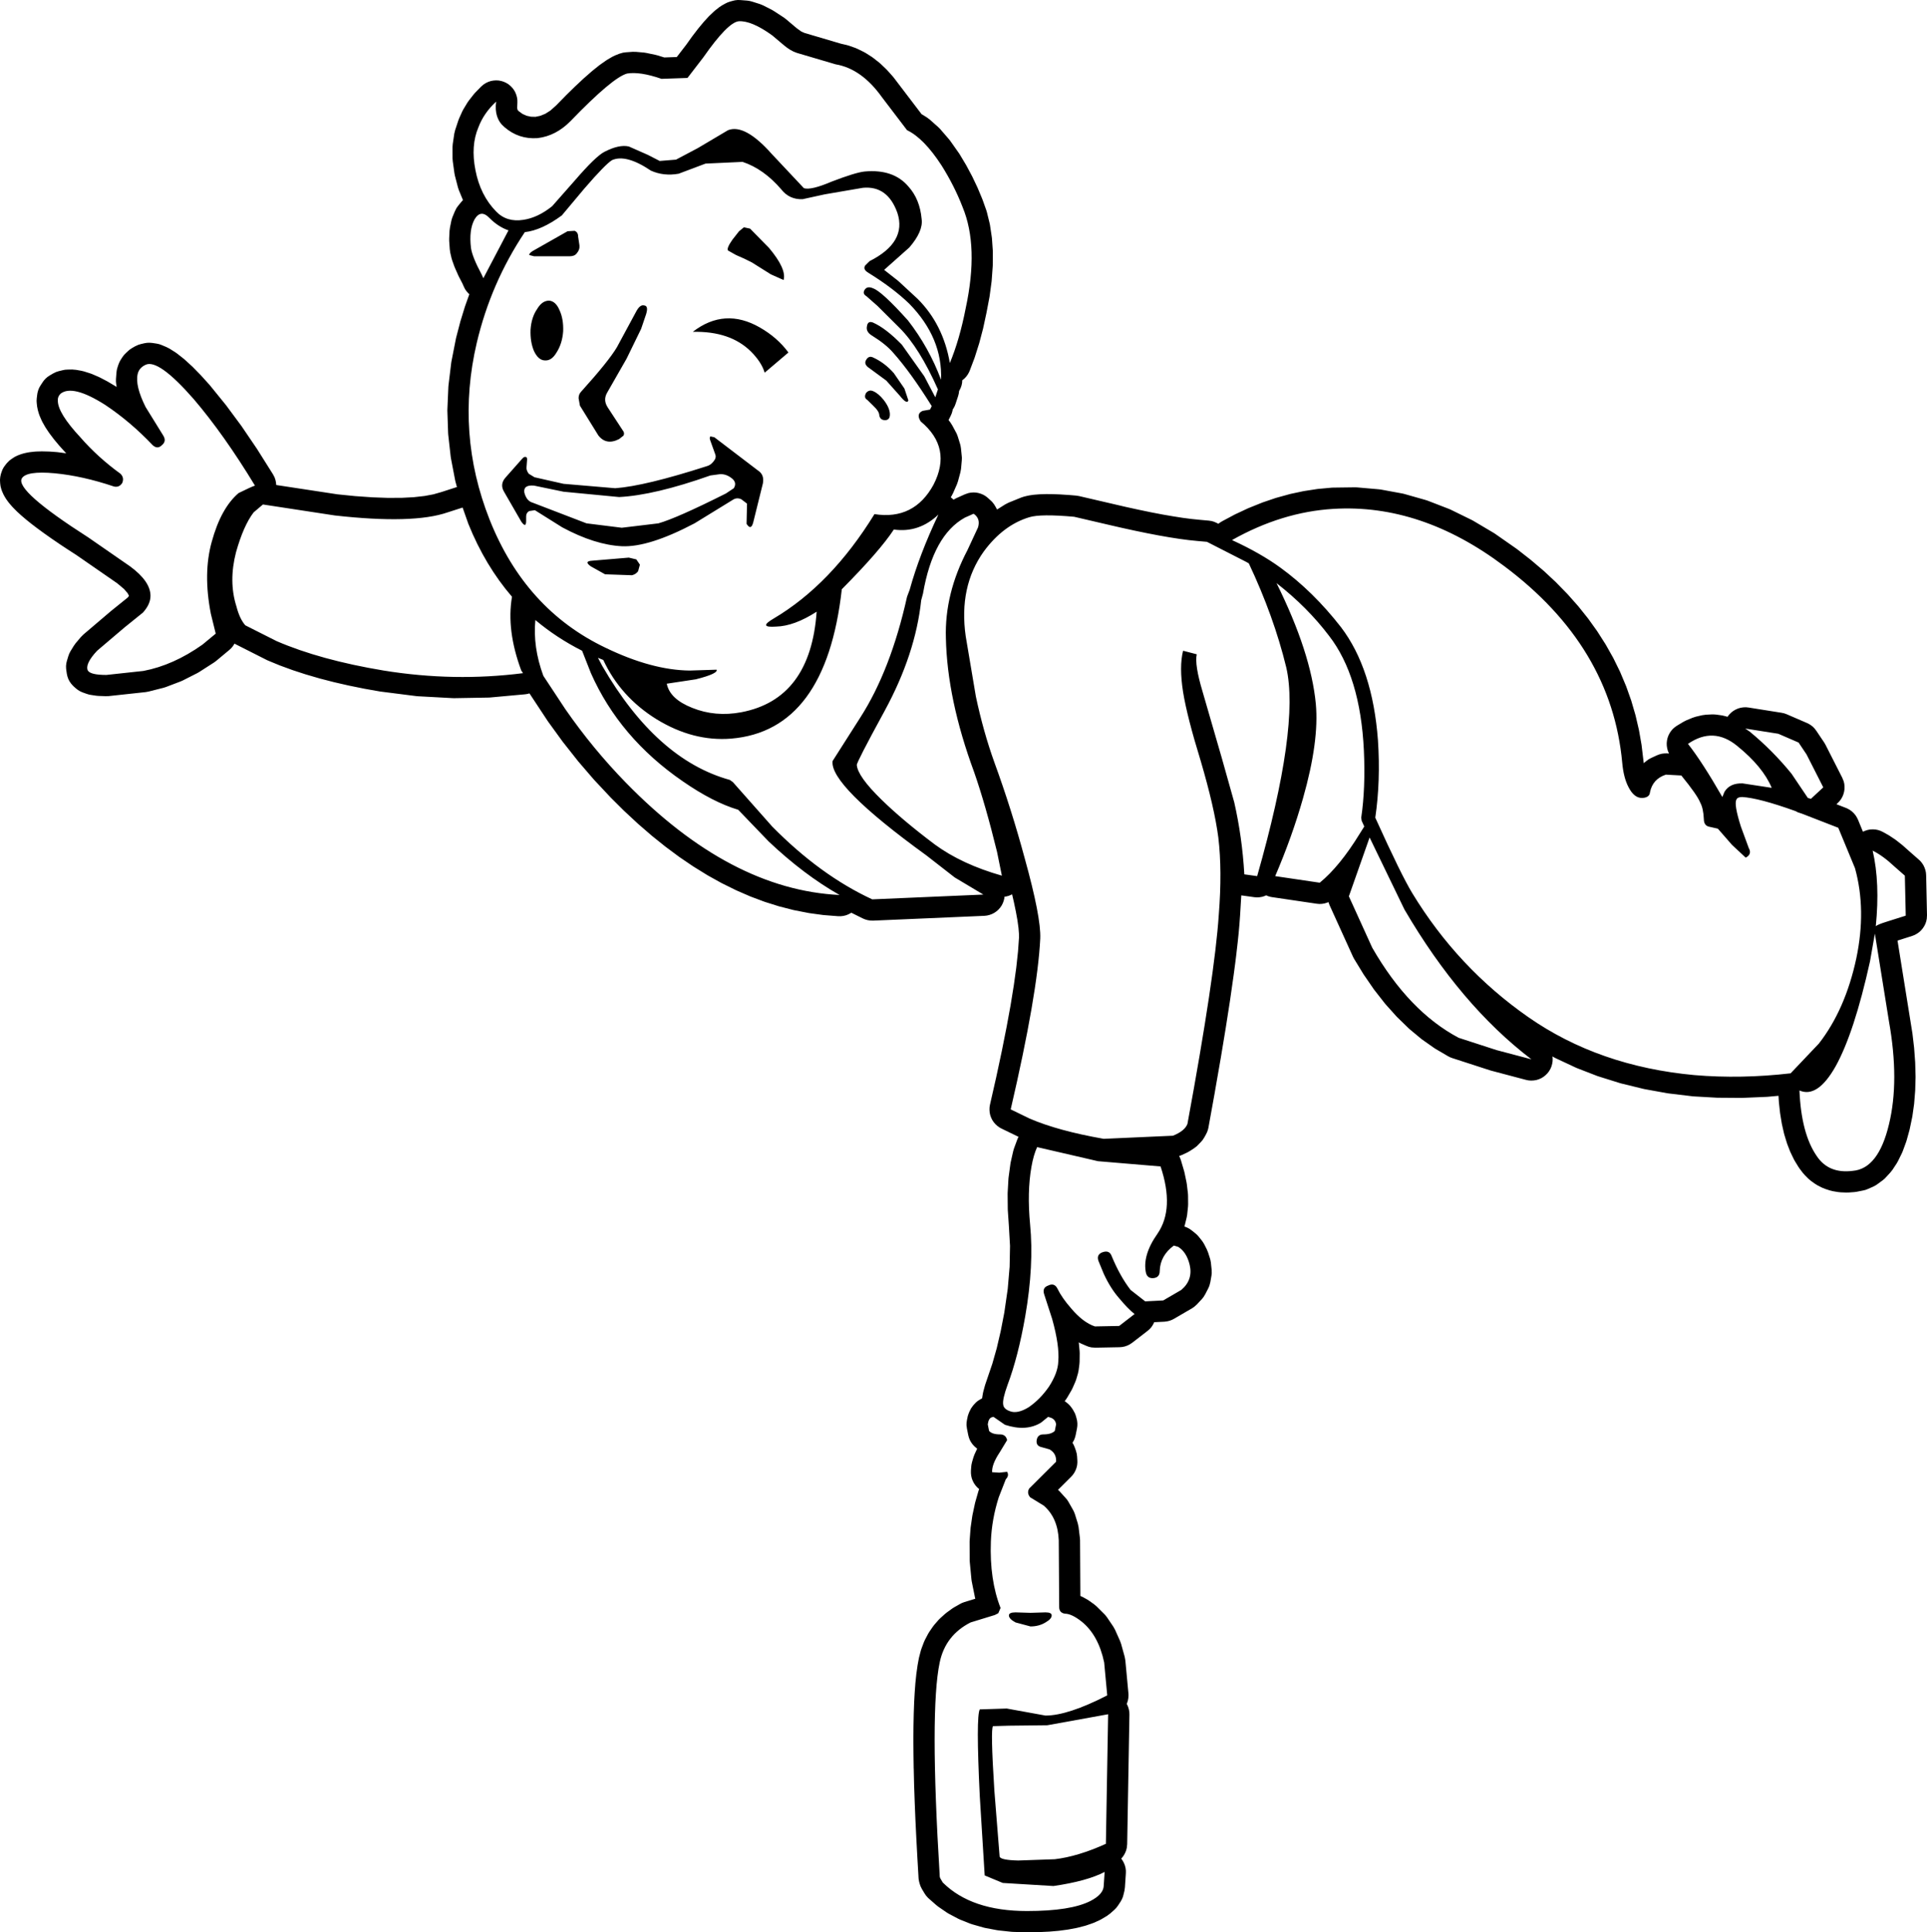 <?xml version="1.0" encoding="UTF-8"?>
<svg xmlns="http://www.w3.org/2000/svg" xmlns:xlink="http://www.w3.org/1999/xlink" width="53.934mm" height="54.072mm" viewBox="-374.861 404.779 53.934 54.072">
    <path transform="matrix(-1,0,0,1,0,0)" style="stroke:none;fill:#000000;fill-rule:evenodd" d="M344.662,418.66L344.748,418.647L344.972,418.628L344.984,418.628L345.189,418.615L345.204,418.614L345.39,418.607L345.407,418.607L345.574,418.605L345.597,418.606L345.744,418.61L345.775,418.612L345.903,418.622L345.942,418.626L346.051,418.642L346.105,418.653L346.194,418.674L346.277,418.701L346.63,418.844L346.724,418.892L346.955,419.037L346.957,419.033L347.005,418.945L347.044,418.883L347.091,418.825L347.128,418.789L347.21,418.714L347.267,418.668L347.33,418.629L347.398,418.599L347.468,418.577L347.54,418.563L347.614,418.559L347.688,418.564L347.76,418.578L347.854,418.611L348.099,418.721L348.174,418.762L348.189,418.745L348.246,418.698L348.251,418.695L348.228,418.658L348.187,418.58L348.076,418.327L348.048,418.245L347.982,418.001L347.963,417.9L347.942,417.665L347.939,417.591L347.942,417.551L347.965,417.325L347.977,417.252L347.988,417.208L348.055,416.992L348.081,416.923L348.099,416.887L348.211,416.679L348.267,416.592L348.313,416.534L348.298,416.506L348.25,416.409L348.221,416.341L348.201,416.27L348.196,416.237L348.175,416.207L348.14,416.142L348.117,416.082L348.044,415.861L348.026,415.789L348.016,415.716L348.005,415.699L347.972,415.632L347.948,415.563L347.933,415.49L347.929,415.421L347.873,415.376L347.822,415.323L347.778,415.264L347.741,415.199L347.719,415.149L347.59,414.808L347.579,414.777L347.462,414.408L347.453,414.379L347.348,413.981L347.342,413.955L347.25,413.528L347.247,413.512L347.167,413.091L347.162,413.06L347.108,412.658L347.105,412.623L347.077,412.24L347.075,412.2L347.073,411.837L347.074,411.793L347.098,411.449L347.104,411.4L347.153,411.075L347.164,411.022L347.239,410.717L347.256,410.661L347.358,410.375L347.369,410.346L347.494,410.047L347.506,410.02L347.646,409.725L347.659,409.7L347.814,409.41L347.828,409.386L347.999,409.1L348.024,409.062L348.269,408.715L348.306,408.669L348.548,408.389L348.603,408.334L348.842,408.122L348.926,408.06L349.068,407.973L349.847,406.95L349.876,406.915L350.026,406.747L350.06,406.712L350.214,406.565L350.256,406.529L350.416,406.403L350.465,406.368L350.63,406.263L350.686,406.232L350.855,406.149L350.917,406.122L351.092,406.06L351.16,406.04L351.321,406.003L352.347,405.7L352.439,405.658L352.564,405.567L352.865,405.313L352.922,405.27L353.199,405.089L353.256,405.055L353.504,404.929L353.592,404.893L353.813,404.823L353.884,404.805L353.947,404.796L354.139,404.781L354.213,404.779L354.286,404.787L354.35,404.802L354.433,404.825L354.503,404.85L354.56,404.878L354.655,404.931L354.729,404.98L354.835,405.063L354.881,405.102L354.999,405.214L355.027,405.242L355.156,405.383L355.176,405.406L355.317,405.576L355.331,405.594L355.484,405.793L355.495,405.808L355.652,406.028L355.919,406.375L356.268,406.387L356.46,406.328L356.511,406.315L356.767,406.261L356.837,406.25L357.062,406.23L357.157,406.229L357.351,406.243L357.424,406.253L357.528,406.283L357.641,406.328L357.722,406.367L357.859,406.447L357.904,406.476L358.066,406.59L358.094,406.611L358.279,406.759L358.3,406.777L358.509,406.96L358.523,406.972L358.756,407.19L358.767,407.2L359.024,407.452L359.032,407.461L359.298,407.732L359.457,407.873L359.599,407.963L359.737,408.019L359.872,408.048L360,408.045L360.123,408.018L360.235,407.968L360.344,407.889L360.37,407.86L360.377,407.846L360.386,407.799L360.38,407.647L360.381,407.573L360.392,407.5L360.412,407.429L360.44,407.361L360.476,407.297L360.521,407.238L360.572,407.185L360.629,407.138L360.692,407.099L360.759,407.068L360.829,407.046L360.901,407.032L360.975,407.028L361.049,407.033L361.121,407.046L361.191,407.069L361.258,407.1L361.321,407.139L361.4,407.207L361.561,407.372L361.604,407.421L361.74,407.595L361.78,407.653L361.891,407.836L361.925,407.901L362.011,408.093L362.033,408.15L362.122,408.419L362.146,408.517L362.189,408.808L362.196,408.898L362.195,409.21L362.189,409.289L362.143,409.622L362.13,409.691L362.043,410.026L362.017,410.103L361.903,410.379L361.909,410.385L361.951,410.431L362.043,410.544L362.086,410.604L362.13,410.692L362.197,410.853L362.22,410.923L362.229,410.96L362.267,411.147L362.279,411.237L362.289,411.449L362.289,411.52L362.272,411.759L362.259,411.849L362.226,411.992L362.207,412.059L362.146,412.23L362.129,412.272L362.041,412.471L362.027,412.502L361.917,412.715L361.877,412.805L361.844,412.871L361.802,412.931L361.753,412.987L361.725,413.012L361.846,413.352L361.854,413.377L361.979,413.784L361.985,413.809L362.093,414.222L362.101,414.257L362.225,414.889L362.232,414.932L362.308,415.559L362.312,415.605L362.339,416.228L362.34,416.274L362.319,416.894L362.316,416.94L362.247,417.556L362.24,417.602L362.123,418.214L362.113,418.258L362.072,418.41L362.095,418.415L362.503,418.547L362.73,418.612L362.976,418.658L363.278,418.692L363.619,418.71L364.012,418.711L364.433,418.696L364.919,418.662L365.415,418.612L367.13,418.351L367.13,418.35L367.137,418.276L367.153,418.204L367.177,418.135L367.221,418.051L367.653,417.365L367.664,417.347L368.093,416.715L368.107,416.695L368.535,416.117L368.552,416.096L368.978,415.571L368.998,415.547L369.235,415.285L369.252,415.267L369.469,415.045L369.493,415.023L369.691,414.842L369.724,414.814L369.902,414.674L369.954,414.637L370.113,414.537L370.196,414.494L370.335,414.435L370.404,414.41L370.478,414.394L370.598,414.376L370.671,414.37L370.745,414.372L370.819,414.384L370.918,414.407L370.989,414.428L371.084,414.472L371.167,414.52L371.229,414.561L371.271,414.597L371.335,414.656L371.387,414.709L371.432,414.769L371.478,414.839L371.514,414.903L371.543,414.971L371.57,415.052L371.59,415.123L371.601,415.2L371.615,415.382L371.616,415.456L371.61,415.516L371.596,415.608L371.615,415.595L371.835,415.464L371.865,415.447L372.066,415.342L372.107,415.323L372.29,415.244L372.347,415.224L372.511,415.172L372.587,415.154L372.734,415.128L372.842,415.119L372.971,415.121L373.045,415.126L373.108,415.139L373.219,415.166L373.289,415.188L373.375,415.23L373.467,415.284L373.529,415.325L373.585,415.373L373.634,415.428L373.665,415.471L373.726,415.564L373.763,415.628L373.791,415.696L373.811,415.768L373.819,415.816L373.832,415.92L373.837,415.994L373.833,416.06L373.823,416.151L373.803,416.252L373.774,416.353L373.747,416.427L373.698,416.539L373.672,416.592L373.603,416.714L373.58,416.752L373.491,416.885L373.47,416.914L373.362,417.057L373.345,417.079L373.217,417.232L373.202,417.25L373.054,417.414L373.049,417.419L373.008,417.464L373.251,417.432L373.285,417.429L373.475,417.415L373.501,417.414L373.67,417.41L373.705,417.41L373.852,417.414L373.899,417.418L374.025,417.432L374.088,417.442L374.193,417.465L374.279,417.491L374.363,417.523L374.43,417.554L374.477,417.582L374.54,417.624L374.599,417.668L374.674,417.745L374.715,417.797L374.758,417.857L374.793,417.922L374.825,418.01L374.839,418.056L374.854,418.128L374.861,418.202L374.859,418.262L374.855,418.316L374.845,418.389L374.824,418.468L374.802,418.53L374.759,418.625L374.72,418.694L374.683,418.753L374.627,418.83L374.594,418.871L374.521,418.955L374.496,418.982L374.405,419.074L374.385,419.094L374.277,419.193L374.26,419.208L374.134,419.315L374.121,419.326L373.979,419.44L373.967,419.449L373.807,419.571L373.797,419.578L373.621,419.707L373.612,419.713L373.418,419.85L373.411,419.855L373.199,419.999L373.193,420.004L372.964,420.155L372.958,420.159L372.724,420.31L371.579,421.102L371.389,421.262L371.288,421.38L371.255,421.442L371.253,421.453L371.264,421.472L371.286,421.5L371.751,421.875L371.763,421.885L372.528,422.536L372.597,422.605L372.743,422.778L372.796,422.852L372.888,423.002L372.922,423.067L372.95,423.143L372.988,423.27L373.005,423.341L373.013,423.415L373.011,423.489L373.006,423.528L372.991,423.632L372.975,423.704L372.951,423.774L372.918,423.84L372.877,423.901L372.829,423.957L372.798,423.988L372.738,424.041L372.68,424.087L372.616,424.125L372.543,424.157L372.436,424.195L372.366,424.216L372.323,424.224L372.171,424.247L372.106,424.253L371.907,424.26L371.82,424.258L370.784,424.146L370.702,424.131L370.283,424.025L370.217,424.004L369.802,423.846L369.744,423.82L369.332,423.611L369.281,423.581L368.873,423.319L368.814,423.276L368.443,422.967L368.389,422.917L368.342,422.86L368.302,422.798L368.298,422.789L368.264,422.808L367.388,423.251L367.345,423.27L367.031,423.399L367.01,423.407L366.679,423.528L366.659,423.535L366.31,423.649L366.292,423.654L365.926,423.761L365.909,423.766L365.525,423.865L365.509,423.869L365.108,423.961L365.094,423.964L364.675,424.049L364.661,424.052L364.225,424.129L364.196,424.133L363.212,424.258L363.17,424.262L362.192,424.315L362.149,424.316L361.177,424.299L361.134,424.296L360.168,424.208L360.095,424.197L360.042,424.182L359.534,424.952L359.519,424.974L359.121,425.522L359.107,425.541L358.692,426.066L358.677,426.085L358.246,426.586L358.229,426.605L357.781,427.083L357.766,427.099L357.4,427.463L357.385,427.477L357.018,427.818L357.003,427.832L356.634,428.151L356.617,428.166L356.248,428.462L356.23,428.476L355.86,428.751L355.839,428.766L355.468,429.018L355.446,429.032L355.074,429.262L355.051,429.276L354.677,429.484L354.652,429.497L354.277,429.682L354.25,429.695L353.875,429.858L353.846,429.87L353.469,430.011L353.439,430.021L353.061,430.14L353.03,430.148L352.651,430.245L352.618,430.252L352.238,430.326L352.204,430.332L351.823,430.384L351.789,430.387L351.407,430.417L351.334,430.418L351.26,430.41L351.188,430.393L351.119,430.367L351.054,430.333L351.034,430.32L350.712,430.48L350.644,430.508L350.573,430.528L350.5,430.539L350.421,430.541L347.312,430.407L347.239,430.399L347.167,430.382L347.098,430.357L347.032,430.323L346.971,430.281L346.916,430.232L346.867,430.177L346.825,430.116L346.792,430.05L346.767,429.981L346.75,429.909L346.747,429.872L346.711,429.868L346.639,429.85L346.571,429.824L346.534,429.804L346.483,430.025L346.428,430.29L346.383,430.539L346.355,430.745L346.342,430.904L346.341,431.022L346.368,431.401L346.417,431.855L346.485,432.345L346.577,432.914L346.688,433.519L346.821,434.187L346.977,434.917L346.977,434.917L347.153,435.692L347.165,435.764L347.167,435.838L347.161,435.912L347.146,435.984L347.121,436.054L347.089,436.12L347.048,436.181L347,436.237L346.945,436.287L346.885,436.33L346.832,436.359L346.352,436.592L346.373,436.629L346.391,436.673L346.481,436.917L346.503,436.992L346.573,437.302L346.582,437.354L346.631,437.717L346.636,437.762L346.658,438.152L346.659,438.191L346.655,438.607L346.654,438.643L346.624,439.084L346.592,439.643L346.603,440.225L346.656,440.846L346.752,441.511L346.853,442.031L346.964,442.507L347.086,442.937L347.286,443.525L347.297,443.562L347.339,443.716L347.352,443.775L347.372,443.897L347.373,443.91L347.385,443.916L347.424,443.937L347.487,443.976L347.544,444.022L347.607,444.089L347.638,444.128L347.681,444.188L347.725,444.273L347.749,444.331L347.773,444.401L347.781,444.437L347.797,444.514L347.808,444.587L347.81,444.661L347.798,444.753L347.761,444.938L347.742,445.01L347.715,445.078L347.679,445.142L347.635,445.202L347.585,445.256L347.554,445.282L347.511,445.318L347.519,445.333L347.586,445.478L347.617,445.562L347.655,445.693L347.671,445.765L347.677,445.814L347.686,445.931L347.686,446.005L347.678,446.078L347.661,446.15L347.635,446.219L347.601,446.284L347.559,446.345L347.51,446.4L347.456,446.447L347.461,446.46L347.479,446.514L347.567,446.822L347.576,446.861L347.642,447.17L347.649,447.21L347.694,447.521L347.698,447.562L347.721,447.875L347.723,447.921L347.721,448.438L347.718,448.492L347.672,448.974L347.663,449.034L347.573,449.481L347.564,449.517L347.871,449.611L347.94,449.637L347.99,449.663L348.158,449.758L348.211,449.792L348.361,449.901L348.412,449.942L348.546,450.063L348.596,450.113L348.712,450.247L348.755,450.303L348.855,450.449L348.891,450.51L348.974,450.669L349.002,450.731L349.067,450.903L349.087,450.963L349.135,451.147L349.145,451.191L349.178,451.371L349.182,451.397L349.211,451.603L349.214,451.623L349.238,451.855L349.24,451.871L349.259,452.129L349.26,452.141L349.276,452.424L349.276,452.436L349.287,452.744L349.287,452.754L349.294,453.088L349.294,453.096L349.297,453.456L349.297,453.463L349.294,453.848L349.294,453.854L349.288,454.265L349.287,454.27L349.277,454.707L349.277,454.713L349.261,455.175L349.261,455.179L349.241,455.667L349.241,455.671L349.216,456.184L349.216,456.188L349.187,456.727L349.187,456.73L349.155,457.276L349.155,457.286L349.15,457.359L349.135,457.439L349.122,457.487L349.099,457.557L349.059,457.638L348.986,457.76L348.945,457.821L348.896,457.877L348.868,457.904L348.655,458.091L348.599,458.135L348.363,458.297L348.304,458.333L348.044,458.47L347.986,458.497L347.703,458.61L347.646,458.629L347.34,458.716L347.288,458.729L346.958,458.791L346.91,458.798L346.557,458.836L346.513,458.839L346.136,458.851L346.108,458.852L345.813,458.847L345.793,458.846L345.519,458.833L345.496,458.832L345.242,458.81L345.215,458.807L344.982,458.776L344.951,458.771L344.739,458.731L344.702,458.723L344.511,458.674L344.468,458.662L344.299,458.604L344.246,458.584L344.097,458.517L344.031,458.483L343.873,458.388L343.786,458.323L343.672,458.222L343.62,458.169L343.57,458.103L343.499,457.995L343.463,457.931L343.434,457.863L343.419,457.809L343.391,457.696L343.376,457.595L343.35,457.201L343.349,457.127L343.358,457.054L343.376,456.982L343.403,456.913L343.438,456.848L343.48,456.788L343.48,456.788L343.445,456.75L343.403,456.69L343.368,456.625L343.341,456.556L343.323,456.484L343.313,456.386L343.25,452.759L343.253,452.685L343.266,452.613L343.287,452.542L343.317,452.475L343.326,452.459L343.315,452.434L343.293,452.364L343.28,452.291L343.276,452.218L343.278,452.166L343.364,451.244L343.383,451.14L343.482,450.782L343.512,450.699L343.65,450.39L343.7,450.299L343.877,450.037L343.922,449.979L343.952,449.947L344.167,449.733L344.239,449.672L344.375,449.575L344.431,449.539L344.555,449.47L344.623,449.439L344.632,447.877L344.637,447.809L344.673,447.513L344.696,447.407L344.777,447.146L344.804,447.078L344.828,447.031L344.956,446.806L344.996,446.744L345.035,446.698L345.208,446.508L345.249,446.469L344.882,446.104L344.833,446.049L344.791,445.988L344.757,445.922L344.731,445.853L344.714,445.781L344.707,445.708L344.708,445.643L344.715,445.533L344.724,445.461L344.747,445.374L344.781,445.28L344.809,445.213L344.844,445.152L344.835,445.138L344.799,445.074L344.773,445.005L344.755,444.938L344.718,444.753L344.708,444.68L344.707,444.606L344.715,444.533L344.73,444.47L344.75,444.398L344.775,444.329L344.828,444.232L344.866,444.175L344.911,444.117L344.963,444.064L345.006,444.029L345.061,443.988L345.062,443.987L345.024,443.937L344.986,443.879L344.877,443.692L344.847,443.635L344.768,443.456L344.74,443.382L344.69,443.21L344.671,443.118L344.65,442.955L344.645,442.886L344.642,442.646L344.645,442.58L344.668,442.342L344.623,442.367L344.456,442.44L344.387,442.466L344.315,442.483L344.205,442.491L343.526,442.478L343.452,442.472L343.38,442.457L343.31,442.433L343.244,442.401L343.173,442.354L342.742,442.021L342.687,441.973L342.637,441.918L342.596,441.857L342.562,441.792L342.557,441.778L342.273,441.764L342.2,441.755L342.128,441.738L342.059,441.712L342.004,441.684L341.499,441.39L341.438,441.349L341.362,441.281L341.222,441.131L341.176,441.074L341.129,440.997L341.043,440.83L341.013,440.762L340.986,440.66L340.954,440.476L340.946,440.403L340.949,440.311L340.97,440.11L340.983,440.038L340.995,439.994L341.048,439.829L341.084,439.74L341.155,439.6L341.193,439.537L341.219,439.5L341.309,439.387L341.358,439.333L341.405,439.291L341.513,439.205L341.573,439.163L341.638,439.129L341.711,439.101L341.712,439.101L341.7,439.062L341.648,438.849L341.634,438.772L341.61,438.544L341.607,438.474L341.609,438.232L341.613,438.169L341.644,437.911L341.653,437.858L341.71,437.585L341.722,437.54L341.807,437.252L341.832,437.182L341.859,437.129L341.779,437.098L341.629,437.028L341.55,436.983L341.432,436.905L341.373,436.86L341.339,436.827L341.254,436.74L341.205,436.685L341.158,436.613L341.105,436.518L341.073,436.452L341.05,436.382L341.039,436.335L340.858,435.334L340.858,435.33L340.697,434.406L340.696,434.402L340.556,433.555L340.555,433.549L340.435,432.779L340.434,432.772L340.335,432.079L340.334,432.073L340.292,431.755L340.291,431.75L340.254,431.452L340.254,431.446L340.222,431.167L340.221,431.161L340.194,430.901L340.193,430.893L340.172,430.652L340.171,430.643L340.155,430.422L340.154,430.414L340.119,429.834L340.116,429.835L339.757,429.885L339.684,429.891L339.61,429.887L339.537,429.875L339.467,429.853L339.423,429.833L339.373,429.855L339.302,429.876L339.256,429.884L338.01,430.068L337.936,430.075L337.862,430.072L337.79,430.06L337.719,430.039L337.68,430.022L337.679,430.026L337.649,430.107L336.995,431.546L336.962,431.61L336.7,432.039L336.682,432.066L336.409,432.463L336.387,432.492L336.102,432.856L336.077,432.886L335.78,433.217L335.751,433.247L335.443,433.546L335.41,433.577L335.09,433.843L335.052,433.872L334.721,434.105L334.679,434.132L334.336,434.333L334.271,434.366L334.219,434.386L333.158,434.73L333.127,434.739L332.152,434.997L332.079,435.012L332.006,435.017L331.932,435.013L331.859,435.001L331.789,434.979L331.721,434.949L331.658,434.91L331.601,434.864L331.549,434.812L331.504,434.753L331.467,434.689L331.438,434.621L331.418,434.55L331.406,434.477L331.404,434.404L331.41,434.342L331.342,434.38L331.305,434.398L330.757,434.654L330.72,434.67L330.149,434.891L330.112,434.903L329.52,435.088L329.484,435.098L328.869,435.248L328.834,435.256L328.197,435.371L328.163,435.376L327.504,435.455L327.467,435.459L326.813,435.496L326.782,435.497L326.116,435.502L326.087,435.501L325.408,435.472L325.38,435.47L325.083,435.443L325.072,435.624L325.069,435.652L325.039,435.926L325.034,435.957L324.992,436.214L324.985,436.249L324.931,436.487L324.921,436.526L324.854,436.746L324.84,436.789L324.762,436.991L324.741,437.038L324.652,437.222L324.624,437.272L324.522,437.438L324.488,437.487L324.399,437.604L324.344,437.666L324.245,437.765L324.175,437.824L324.065,437.903L323.984,437.953L323.863,438.014L323.779,438.048L323.647,438.091L323.563,438.112L323.42,438.136L323.343,438.144L323.19,438.15L323.121,438.149L322.957,438.137L322.888,438.127L322.716,438.093L322.644,438.075L322.59,438.054L322.43,437.984L322.365,437.949L322.318,437.918L322.172,437.811L322.115,437.764L322.087,437.735L321.954,437.59L321.894,437.515L321.775,437.334L321.737,437.267L321.63,437.049L321.606,436.993L321.512,436.737L321.497,436.69L321.416,436.398L321.408,436.361L321.343,436.05L321.336,436.013L321.29,435.688L321.286,435.653L321.259,435.314L321.257,435.282L321.247,434.929L321.247,434.898L321.257,434.531L321.258,434.503L321.286,434.123L321.288,434.097L321.334,433.703L321.338,433.678L321.752,431.1L321.341,430.969L321.272,430.942L321.207,430.906L321.147,430.864L321.093,430.814L321.045,430.757L321.005,430.696L320.972,430.63L320.948,430.56L320.933,430.487L320.927,430.389L320.951,429.27L320.957,429.196L320.973,429.124L320.997,429.055L321.029,428.988L321.07,428.926L321.117,428.87L321.155,428.835L321.45,428.576L321.599,428.443L321.628,428.419L321.78,428.299L321.815,428.273L321.966,428.172L322.007,428.146L322.156,428.063L322.223,428.031L322.292,428.007L322.365,427.992L322.438,427.987L322.512,427.99L322.585,428.003L322.655,428.025L322.72,428.053L322.859,427.715L322.892,427.649L322.932,427.587L322.98,427.531L323.034,427.481L323.094,427.438L323.159,427.403L323.194,427.388L323.462,427.284L323.425,427.25L323.374,427.196L323.33,427.137L323.294,427.073L323.266,427.004L323.247,426.933L323.236,426.86L323.235,426.786L323.242,426.713L323.259,426.641L323.299,426.543L323.767,425.621L323.803,425.559L324.026,425.227L324.071,425.168L324.122,425.115L324.18,425.07L324.243,425.031L324.284,425.012L324.853,424.766L324.922,424.741L324.995,424.725L325.92,424.578L325.994,424.57L326.068,424.573L326.141,424.584L326.211,424.604L326.279,424.633L326.343,424.67L326.402,424.714L326.455,424.766L326.501,424.823L326.51,424.839L326.555,424.824L326.66,424.799L326.832,424.775L326.906,424.77L326.944,424.77L327.117,424.779L327.224,424.794L327.399,424.835L327.493,424.866L327.669,424.939L327.745,424.978L327.923,425.085L327.984,425.127L328.039,425.175L328.088,425.231L328.129,425.292L328.163,425.358L328.188,425.427L328.204,425.499L328.212,425.572L328.21,425.646L328.199,425.719L328.18,425.79L328.151,425.858L328.147,425.865L328.202,425.861L328.276,425.862L328.349,425.871L328.421,425.89L328.485,425.915L328.652,425.992L328.717,426.027L328.783,426.075L328.855,426.135L328.913,425.65L328.917,425.619L328.986,425.224L328.993,425.191L329.083,424.804L329.092,424.771L329.203,424.391L329.214,424.359L329.346,423.987L329.359,423.956L329.512,423.592L329.526,423.561L329.701,423.205L329.717,423.175L329.913,422.827L329.93,422.799L330.147,422.459L330.165,422.432L330.404,422.099L330.423,422.074L330.682,421.75L330.702,421.727L330.983,421.41L331.003,421.389L331.305,421.08L331.325,421.06L331.648,420.759L331.668,420.742L332.013,420.449L332.033,420.433L332.398,420.148L332.423,420.13L333.006,419.723L333.043,419.698L333.629,419.351L333.672,419.328L334.262,419.039L334.309,419.019L334.904,418.789L334.956,418.772L335.555,418.602L335.61,418.589L336.213,418.478L336.27,418.471L336.878,418.418L336.936,418.416L337.548,418.424L337.594,418.426L337.954,418.459L337.99,418.463L338.348,418.518L338.383,418.524L338.74,418.6L338.774,418.609L339.13,418.707L339.163,418.717L339.517,418.837L339.548,418.849L339.901,418.991L339.93,419.003L340.281,419.167L340.309,419.181L340.658,419.367L340.721,419.406L340.76,419.436L340.81,419.411L340.878,419.381L340.949,419.36L341.028,419.348L341.292,419.324L341.518,419.301L341.756,419.27L342.018,419.229L342.316,419.178L342.645,419.115L342.991,419.043L343.357,418.963L344.662,418.66zM361.16,410.881C360.996,411.046,360.818,411.161,360.629,411.225L361.333,412.565L361.382,412.456C361.554,412.136,361.654,411.889,361.679,411.718C361.719,411.382,361.687,411.116,361.58,410.919C361.464,410.722,361.325,410.709,361.16,410.881zM322.448,428.582C322.251,428.681,322.049,428.829,321.842,429.024L321.547,429.283L321.522,430.402L322.065,430.574C322.222,430.623,322.32,430.663,322.36,430.697C322.28,429.893,322.307,429.189,322.448,428.582zM324.521,425.558L324.298,425.891L323.83,426.812L324.175,427.132L324.262,427.108L324.718,426.431C325.071,425.997,325.462,425.603,325.89,425.251L326.014,425.166L325.089,425.312L324.521,425.558zM326.655,427.082C327.027,426.435,327.346,425.939,327.617,425.595C327.141,425.267,326.681,425.288,326.235,425.656C325.759,426.042,325.438,426.431,325.273,426.825L326.089,426.701C326.326,426.693,326.495,426.772,326.594,426.935L326.655,427.082zM336.454,431.299L337.108,429.861L336.528,428.214L335.553,430.229C334.509,432.016,333.323,433.413,331.999,434.422L332.975,434.164L334.035,433.82C334.965,433.327,335.771,432.488,336.454,431.299zM321.991,436.24C322.188,437.068,322.525,437.503,323.003,437.543C323.455,437.601,323.793,437.462,324.015,437.126C324.303,436.708,324.463,436.098,324.497,435.294C324.159,435.442,323.822,435.216,323.484,434.617C323.139,433.996,322.817,433.016,322.522,431.68L322.386,430.905L321.991,433.364C321.794,434.47,321.794,435.429,321.991,436.24zM336.75,427.747L336.677,427.907L336.8,428.102C337.177,428.718,337.552,429.176,337.923,429.48L339.17,429.296C338.857,428.566,338.597,427.841,338.392,427.119C338.086,426.046,337.969,425.166,338.033,424.476C338.124,423.519,338.49,422.392,339.133,421.097C338.556,421.547,338.067,422.038,337.663,422.571C337.079,423.325,336.754,424.395,336.688,425.779C336.656,426.477,336.68,427.103,336.762,427.66L336.75,427.747zM358.322,423.616C357.788,424.822,356.932,425.829,355.755,426.64C355.186,427.034,354.668,427.3,354.2,427.439L353.349,428.324C352.69,428.947,352.028,429.447,351.362,429.824C353.402,429.725,355.396,428.677,357.347,426.677C357.955,426.054,358.519,425.371,359.037,424.625L359.654,423.69C359.853,423.149,359.925,422.629,359.877,422.129C359.489,422.456,359.053,422.744,358.569,422.989L358.322,423.616zM347.067,453.082L346.623,453.069L345.549,453.057L343.846,452.749L343.909,456.375C344.435,456.613,344.911,456.756,345.339,456.806L346.364,456.842C346.692,456.834,346.865,456.798,346.883,456.732L347.03,454.888C347.104,453.724,347.117,453.122,347.067,453.082zM349.028,421.391C348.84,420.301,348.449,419.592,347.856,419.264L347.611,419.155C347.478,419.245,347.438,419.371,347.487,419.536L347.784,420.175C348.21,420.985,348.412,421.806,348.387,422.632C348.363,423.772,348.1,425.022,347.598,426.381C347.383,426.997,347.17,427.742,346.955,428.619L346.82,429.283C347.569,429.07,348.194,428.779,348.696,428.411C349.296,427.96,349.794,427.542,350.189,427.156C350.633,426.722,350.864,426.399,350.88,426.186C350.888,426.144,350.63,425.64,350.102,424.673C349.527,423.616,349.185,422.584,349.078,421.576L349.028,421.391zM344.13,437.273L342.378,437.42C342.115,438.208,342.144,438.835,342.464,439.301C342.753,439.711,342.859,440.079,342.785,440.407C342.753,440.514,342.678,440.559,342.562,440.543C342.455,440.527,342.402,440.46,342.402,440.346C342.394,440.06,342.262,439.821,342.007,439.634L341.884,439.671C341.727,439.768,341.621,439.937,341.563,440.175C341.498,440.452,341.576,440.687,341.798,440.875L342.304,441.169L342.809,441.195L343.218,440.875C343.415,440.62,343.591,440.305,343.747,439.928C343.789,439.813,343.871,439.778,343.994,439.818C344.117,439.858,344.159,439.941,344.117,440.063L343.97,440.42C343.846,440.69,343.702,440.921,343.537,441.108C343.373,441.305,343.229,441.453,343.106,441.55L343.537,441.883L344.217,441.896C344.438,441.822,344.661,441.654,344.882,441.39C345.055,441.195,345.182,441.009,345.265,440.838C345.323,440.724,345.409,440.695,345.525,440.753C345.639,440.793,345.677,440.875,345.636,440.998L345.413,441.686C345.273,442.186,345.216,442.584,345.241,442.879C345.249,443.092,345.336,443.325,345.501,443.58C345.664,443.817,345.854,444.009,346.067,444.156C346.282,444.289,346.458,444.324,346.598,444.268C346.713,444.227,346.774,444.166,346.783,444.084C346.8,443.985,346.758,443.801,346.66,443.53C346.463,443.005,346.298,442.366,346.166,441.612C346.001,440.662,345.956,439.805,346.03,439.043C346.088,438.437,346.075,437.9,345.993,437.433C345.953,437.204,345.899,437.02,345.833,436.879L344.13,437.273zM368.182,418.576C368.512,418.856,368.762,419.31,368.935,419.941C369.099,420.532,369.107,421.203,368.959,421.957L368.823,422.51L369.195,422.818C369.737,423.202,370.288,423.448,370.848,423.554L371.884,423.666C372.18,423.666,372.353,423.625,372.403,423.543C372.459,423.42,372.374,423.235,372.143,422.989L371.377,422.338L370.859,421.92C370.72,421.764,370.649,421.609,370.649,421.454C370.649,421.182,370.84,420.908,371.218,420.629L372.39,419.818C373.748,418.949,374.369,418.4,374.253,418.171C374.171,418.023,373.862,417.974,373.328,418.023C372.81,418.073,372.259,418.195,371.675,418.392C371.576,418.417,371.497,418.384,371.44,418.294C371.398,418.195,371.415,418.11,371.489,418.036C371.909,417.732,372.283,417.393,372.613,417.015C373.032,416.565,373.242,416.224,373.242,415.995C373.25,415.922,373.225,415.856,373.168,415.798C372.945,415.619,372.53,415.72,371.922,416.106C371.452,416.418,371.008,416.794,370.588,417.236C370.497,417.319,370.412,417.319,370.33,417.236C370.239,417.162,370.226,417.073,370.292,416.967L370.786,416.168C370.983,415.774,371.058,415.467,371.008,415.246C370.983,415.131,370.909,415.044,370.786,414.987C370.548,414.873,370.099,415.192,369.44,415.946C368.873,416.61,368.302,417.417,367.725,418.368C367.8,418.392,367.951,418.462,368.182,418.576zM348.597,419.179C348.951,419.925,349.219,420.625,349.4,421.281L349.474,421.478C349.778,422.845,350.214,423.972,350.782,424.857L351.558,426.075C351.617,426.525,350.74,427.407,348.93,428.718L348.14,429.333L347.338,429.812L350.448,429.946C351.42,429.496,352.353,428.816,353.249,427.907L354.348,426.666L354.434,426.604C355.8,426.226,356.988,425.166,358.001,423.42L358.125,423.186L357.976,423.247C357.655,423.935,357.158,424.489,356.483,424.907C355.8,425.325,355.106,425.505,354.397,425.448C352.629,425.301,351.596,423.908,351.3,421.268C350.593,420.556,350.107,419.999,349.844,419.597C349.376,419.663,348.959,419.523,348.597,419.179zM345.302,445.682L346.054,446.431C346.104,446.514,346.096,446.594,346.03,446.677L345.648,446.911C345.384,447.14,345.245,447.463,345.228,447.881L345.216,449.751C345.216,449.857,345.163,449.919,345.055,449.935C344.932,449.935,344.776,450.007,344.587,450.156C344.273,450.41,344.064,450.791,343.957,451.299L343.871,452.221C344.603,452.597,345.179,452.786,345.599,452.786L346.684,452.589L347.438,452.613C347.511,452.746,347.511,453.556,347.438,455.048L347.301,457.26L346.795,457.47L345.376,457.556C344.751,457.465,344.273,457.334,343.944,457.162L343.97,457.556C343.978,457.711,344.101,457.851,344.34,457.974C344.709,458.163,345.302,458.256,346.117,458.256C347.154,458.256,347.939,457.99,348.475,457.457L348.547,457.334L348.56,457.286L348.56,457.26C348.749,454.18,348.749,452.192,348.56,451.299C348.454,450.791,348.165,450.418,347.696,450.18L347.018,449.972L346.92,449.922L346.857,449.775C347.063,449.25,347.154,448.632,347.128,447.918C347.112,447.5,347.038,447.087,346.907,446.677L346.71,446.173C346.644,446.107,346.631,446.037,346.673,445.965L346.894,445.989L347.093,445.976C347.101,445.829,347.03,445.645,346.883,445.424L346.673,445.078C346.697,444.972,346.763,444.918,346.87,444.918C347.018,444.918,347.12,444.886,347.178,444.821L347.215,444.636C347.199,444.521,347.162,444.457,347.104,444.44L347.055,444.427L346.734,444.649C346.339,444.779,346.001,444.76,345.722,444.587L345.525,444.427L345.488,444.44C345.381,444.465,345.318,444.529,345.302,444.636L345.339,444.821C345.405,444.886,345.512,444.918,345.66,444.918C345.767,444.918,345.828,444.972,345.846,445.078C345.862,445.185,345.817,445.251,345.709,445.275L345.488,445.337C345.355,445.411,345.294,445.525,345.302,445.682zM345.599,449.898L346.019,449.911L346.437,449.898C346.561,449.898,346.623,449.927,346.623,449.983C346.623,450.049,346.561,450.114,346.437,450.18L346.019,450.292C345.862,450.292,345.722,450.255,345.599,450.18C345.483,450.114,345.426,450.049,345.426,449.983C345.426,449.927,345.483,449.898,345.599,449.898zM367.502,418.896L365.492,419.203C364.028,419.368,362.974,419.339,362.333,419.117L361.913,418.982L361.753,419.437C361.44,420.215,361.033,420.895,360.531,421.478C360.637,422.101,360.552,422.789,360.271,423.543L360.222,423.616C361.506,423.78,362.806,423.756,364.122,423.543C365.307,423.346,366.306,423.071,367.12,422.719L367.996,422.277C368.103,422.153,368.185,421.977,368.244,421.747C368.392,421.281,368.395,420.777,368.256,420.236C368.116,419.736,367.951,419.363,367.762,419.117L367.502,418.896zM351.473,406.579C350.987,406.661,350.556,406.968,350.176,407.5L349.474,408.422C349.161,408.571,348.84,408.899,348.51,409.406C348.273,409.783,348.074,410.173,347.919,410.575C347.614,411.311,347.585,412.254,347.832,413.402C347.947,413.991,348.095,414.503,348.276,414.937C348.4,414.217,348.701,413.618,349.177,413.143L349.721,412.64L350.115,412.331L349.411,411.705C349.148,411.401,349.033,411.135,349.066,410.906C349.099,410.538,349.222,410.234,349.437,409.997C349.716,409.669,350.123,409.53,350.658,409.578C350.83,409.595,351.139,409.69,351.584,409.861C351.97,410.026,352.23,410.087,352.361,410.045L353.262,409.086C353.764,408.521,354.171,408.3,354.484,408.422L355.335,408.926L355.94,409.246L356.397,409.283L356.73,409.112L357.261,408.878C357.442,408.837,357.668,408.886,357.939,409.025C358.104,409.107,358.383,409.378,358.779,409.837L359.407,410.549C359.672,410.762,359.938,410.889,360.209,410.93C360.523,410.98,360.778,410.902,360.975,410.697C361.272,410.394,361.464,410.008,361.554,409.541C361.645,409.083,361.617,408.681,361.469,408.337C361.37,408.075,361.206,407.836,360.975,407.623C361.017,407.935,360.938,408.174,360.741,408.337C360.477,408.566,360.169,408.669,359.815,408.644C359.47,408.603,359.162,408.443,358.889,408.164C358.107,407.354,357.581,406.911,357.31,406.837C357.071,406.797,356.751,406.845,356.347,406.985L355.619,406.96L355.175,406.383C354.723,405.736,354.394,405.398,354.187,405.374C353.95,405.358,353.636,405.489,353.249,405.768L352.929,406.038C352.805,406.144,352.682,406.219,352.558,406.259L351.473,406.579zM341.748,424.145C341.674,424.604,341.509,425.248,341.254,426.075C340.999,426.943,340.834,427.657,340.762,428.214C340.688,428.829,340.683,429.549,340.749,430.377C340.823,431.508,341.115,433.458,341.626,436.229C341.674,436.359,341.81,436.471,342.032,436.56L343.97,436.647C344.818,436.498,345.509,436.311,346.043,436.08L346.573,435.823C346.072,433.668,345.796,432.073,345.746,431.041C345.73,430.647,345.874,429.901,346.179,428.803C346.426,427.886,346.71,426.988,347.03,426.112C347.236,425.539,347.409,424.923,347.548,424.268L347.832,422.584C347.964,421.657,347.795,420.868,347.327,420.212C346.965,419.72,346.54,419.4,346.054,419.253C345.841,419.187,345.421,419.184,344.797,419.24L343.896,419.45C342.785,419.712,341.937,419.867,341.353,419.917L341.081,419.941L339.996,420.495L339.909,420.543C339.441,421.534,339.091,422.506,338.86,423.457C338.606,424.555,338.878,426.501,339.675,429.296L340.034,429.246C340.074,428.55,340.169,427.878,340.316,427.231L340.662,426L341.206,424.121C341.353,423.629,341.408,423.285,341.366,423.088L341.748,422.989C341.823,423.285,341.823,423.669,341.748,424.145zM336.294,425.497C336.393,424.161,336.738,423.104,337.331,422.326C337.849,421.662,338.413,421.108,339.021,420.666C339.391,420.396,339.843,420.138,340.379,419.892C339.449,419.368,338.503,419.077,337.541,419.019C335.904,418.92,334.312,419.453,332.765,420.617C330.756,422.117,329.655,423.953,329.457,426.125C329.432,426.402,329.374,426.628,329.284,426.8C329.177,427.013,329.046,427.116,328.89,427.108C328.757,427.1,328.688,427.047,328.68,426.948C328.63,426.701,328.483,426.538,328.236,426.456L327.803,426.48C327.508,426.842,327.33,427.095,327.272,427.242C327.215,427.348,327.182,427.5,327.173,427.697C327.173,427.828,327.117,427.902,327.001,427.918L326.78,427.968L326.384,428.422L326.001,428.779C325.879,428.714,325.85,428.624,325.916,428.509L326.137,427.907C326.269,427.489,326.31,427.239,326.261,427.156C326.245,427.108,326.19,427.082,326.1,427.082C325.788,427.1,325.289,427.231,324.608,427.476L324.558,427.5L324.571,427.5L324.422,427.55L323.41,427.943L322.942,429.074C322.727,429.853,322.716,430.692,322.905,431.595C323.11,432.552,323.46,433.348,323.952,433.98L324.744,434.814C325.672,434.921,326.57,434.937,327.433,434.864C329.219,434.7,330.769,434.159,332.085,433.242C333.403,432.323,334.484,431.169,335.332,429.775C335.537,429.439,335.883,428.734,336.369,427.66C336.268,426.972,336.244,426.251,336.294,425.497zM358.508,410.058C358.112,409.599,357.852,409.333,357.729,409.259C357.466,409.144,357.105,409.243,356.643,409.554C356.405,409.661,356.146,409.69,355.866,409.64L355.114,409.357L354.077,409.309C353.682,409.44,353.32,409.698,352.991,410.082C352.842,410.271,352.645,410.362,352.398,410.353L351.781,410.218L350.708,410.034C350.247,409.992,349.926,410.226,349.745,410.734C349.564,411.283,349.823,411.734,350.522,412.086L350.646,412.209C350.695,412.283,350.662,412.352,350.548,412.418C350.086,412.704,349.708,412.992,349.411,413.279C348.786,413.918,348.491,414.627,348.523,415.405C348.746,414.806,349.054,414.254,349.448,413.746C349.934,413.205,350.259,412.906,350.423,412.848C350.53,412.8,350.609,412.811,350.658,412.885C350.708,412.959,350.691,413.021,350.609,413.069L350.301,413.34L349.684,413.954C349.313,414.324,348.956,414.897,348.61,415.675L348.683,415.896L348.993,415.307L349.621,414.422C349.918,414.119,350.184,413.914,350.423,413.807C350.522,413.767,350.58,413.799,350.596,413.906C350.62,414.012,350.572,414.102,350.448,414.175C350.194,414.332,349.996,414.492,349.857,414.655C349.535,415.016,349.177,415.512,348.783,416.143L348.831,416.24L349.041,416.277C349.166,416.335,349.182,416.434,349.091,416.573C348.499,417.065,348.379,417.655,348.733,418.342C349.095,419.006,349.647,419.282,350.386,419.166C351.194,420.478,352.135,421.454,353.213,422.091C353.509,422.264,353.485,422.338,353.139,422.313C352.802,422.305,352.422,422.166,352.004,421.896C352.119,423.527,352.823,424.465,354.114,424.71C354.599,424.801,355.056,424.76,355.484,424.588C355.903,424.423,356.142,424.198,356.199,423.911L355.385,423.788C354.965,423.682,354.771,423.591,354.805,423.519L355.558,423.543C356.265,423.535,357.051,423.322,357.915,422.904C359.412,422.19,360.494,420.993,361.16,419.314C361.793,417.708,361.913,416.061,361.517,414.372C361.254,413.258,360.807,412.225,360.172,411.275C359.861,411.241,359.515,411.086,359.136,410.807L358.508,410.058zM350.423,415.725C350.498,415.691,350.564,415.709,350.62,415.774C350.67,415.864,350.658,415.93,350.585,415.971L350.423,416.13C350.309,416.237,350.251,416.327,350.251,416.4C350.235,416.49,350.181,416.536,350.091,416.536C349.992,416.536,349.947,416.474,349.955,416.352C349.963,416.237,350.021,416.109,350.128,415.971C350.226,415.848,350.325,415.766,350.423,415.725zM350.522,415.086L350.054,415.43L349.671,415.859C349.539,416.024,349.461,416.064,349.437,415.983L349.548,415.651L349.844,415.221C350.017,415.024,350.214,414.876,350.436,414.777C350.511,414.745,350.572,414.769,350.62,414.852C350.67,414.934,350.638,415.012,350.522,415.086zM358.322,420.629L357.926,420.85L357.174,420.876C357.1,420.859,357.043,420.822,357.001,420.764L356.951,420.58L357.051,420.433L357.261,420.383L358.285,420.469C358.449,420.478,358.461,420.532,358.322,420.629zM358.976,411.25L359.951,411.803C360.017,411.844,360.05,411.881,360.05,411.915L359.914,411.95L358.914,411.95C358.824,411.95,358.758,411.923,358.716,411.865C358.659,411.798,358.634,411.726,358.643,411.643L358.68,411.398C358.68,411.316,358.713,411.262,358.779,411.238L358.976,411.25zM353.867,411.177L354.04,411.14L354.176,411.25L354.36,411.484C354.476,411.648,354.516,411.75,354.484,411.79L354.261,411.915C354.089,411.987,353.942,412.057,353.817,412.123L353.286,412.456L352.929,412.615C352.871,412.41,353.007,412.11,353.336,411.718L353.867,411.177zM359.199,413.463C359.271,413.29,359.371,413.2,359.494,413.192C359.625,413.192,359.736,413.271,359.827,413.426C359.935,413.581,359.996,413.775,360.012,414.004C360.02,414.233,359.988,414.433,359.914,414.606C359.832,414.777,359.728,414.865,359.606,414.865C359.481,414.873,359.375,414.798,359.284,414.643C359.178,414.479,359.116,414.282,359.099,414.052C359.09,413.823,359.124,413.626,359.199,413.463zM353.459,415.208L352.794,414.643C352.999,414.364,353.267,414.13,353.594,413.943C354.253,413.565,354.878,413.607,355.471,414.065C354.771,414.049,354.229,414.233,353.841,414.618C353.645,414.815,353.517,415.012,353.459,415.208zM358.667,415.922L358.63,416.13L358.112,416.967C357.964,417.154,357.77,417.188,357.532,417.065L357.408,416.967C357.384,416.917,357.392,416.868,357.434,416.818L357.852,416.179C357.943,416.04,357.947,415.901,357.865,415.762L357.323,414.815L356.916,413.98L356.778,413.573C356.73,413.418,356.746,413.336,356.828,413.327C356.911,413.303,356.988,413.365,357.063,413.512L357.594,414.495C357.75,414.758,358.083,415.171,358.593,415.736C358.643,415.786,358.667,415.848,358.667,415.922zM360.754,418.539L360.271,419.376C360.18,419.506,360.135,419.498,360.135,419.351L360.135,419.229C360.135,419.163,360.108,419.113,360.05,419.08L359.89,419.056L359.124,419.536C358.516,419.863,357.96,420.039,357.458,420.064C356.956,420.088,356.278,419.875,355.422,419.424L354.323,418.749C354.258,418.715,354.187,418.715,354.114,418.749L353.953,418.872L353.966,419.437C353.883,419.568,353.822,419.557,353.78,419.4L353.509,418.307C353.477,418.142,353.525,418.019,353.657,417.937L354.867,417.015L354.978,416.991C355.002,417.015,355.002,417.056,354.978,417.114L354.841,417.495C354.817,417.561,354.833,417.625,354.891,417.692C354.949,417.766,355.014,417.81,355.088,417.827C356.233,418.195,357.084,418.4,357.642,418.441L359.087,418.318L359.901,418.134L360.062,418.036C360.111,417.969,360.132,417.908,360.124,417.852L360.111,417.679C360.103,417.614,360.111,417.577,360.135,417.569C360.169,417.553,360.206,417.569,360.247,417.617L360.716,418.147C360.823,418.27,360.836,418.4,360.754,418.539zM360.185,418.564C360.209,418.417,360.119,418.35,359.914,418.368L359.087,418.539L357.532,418.688C356.874,418.654,356.023,418.454,354.978,418.084L354.718,418.049C354.604,418.04,354.492,418.076,354.386,418.158C354.277,418.241,354.258,418.334,354.323,418.441L354.545,418.589C355.459,419.048,356.087,419.326,356.433,419.424L357.458,419.547L358.445,419.424L359.951,418.846C360.066,418.814,360.145,418.72,360.185,418.564z"/>
</svg>
